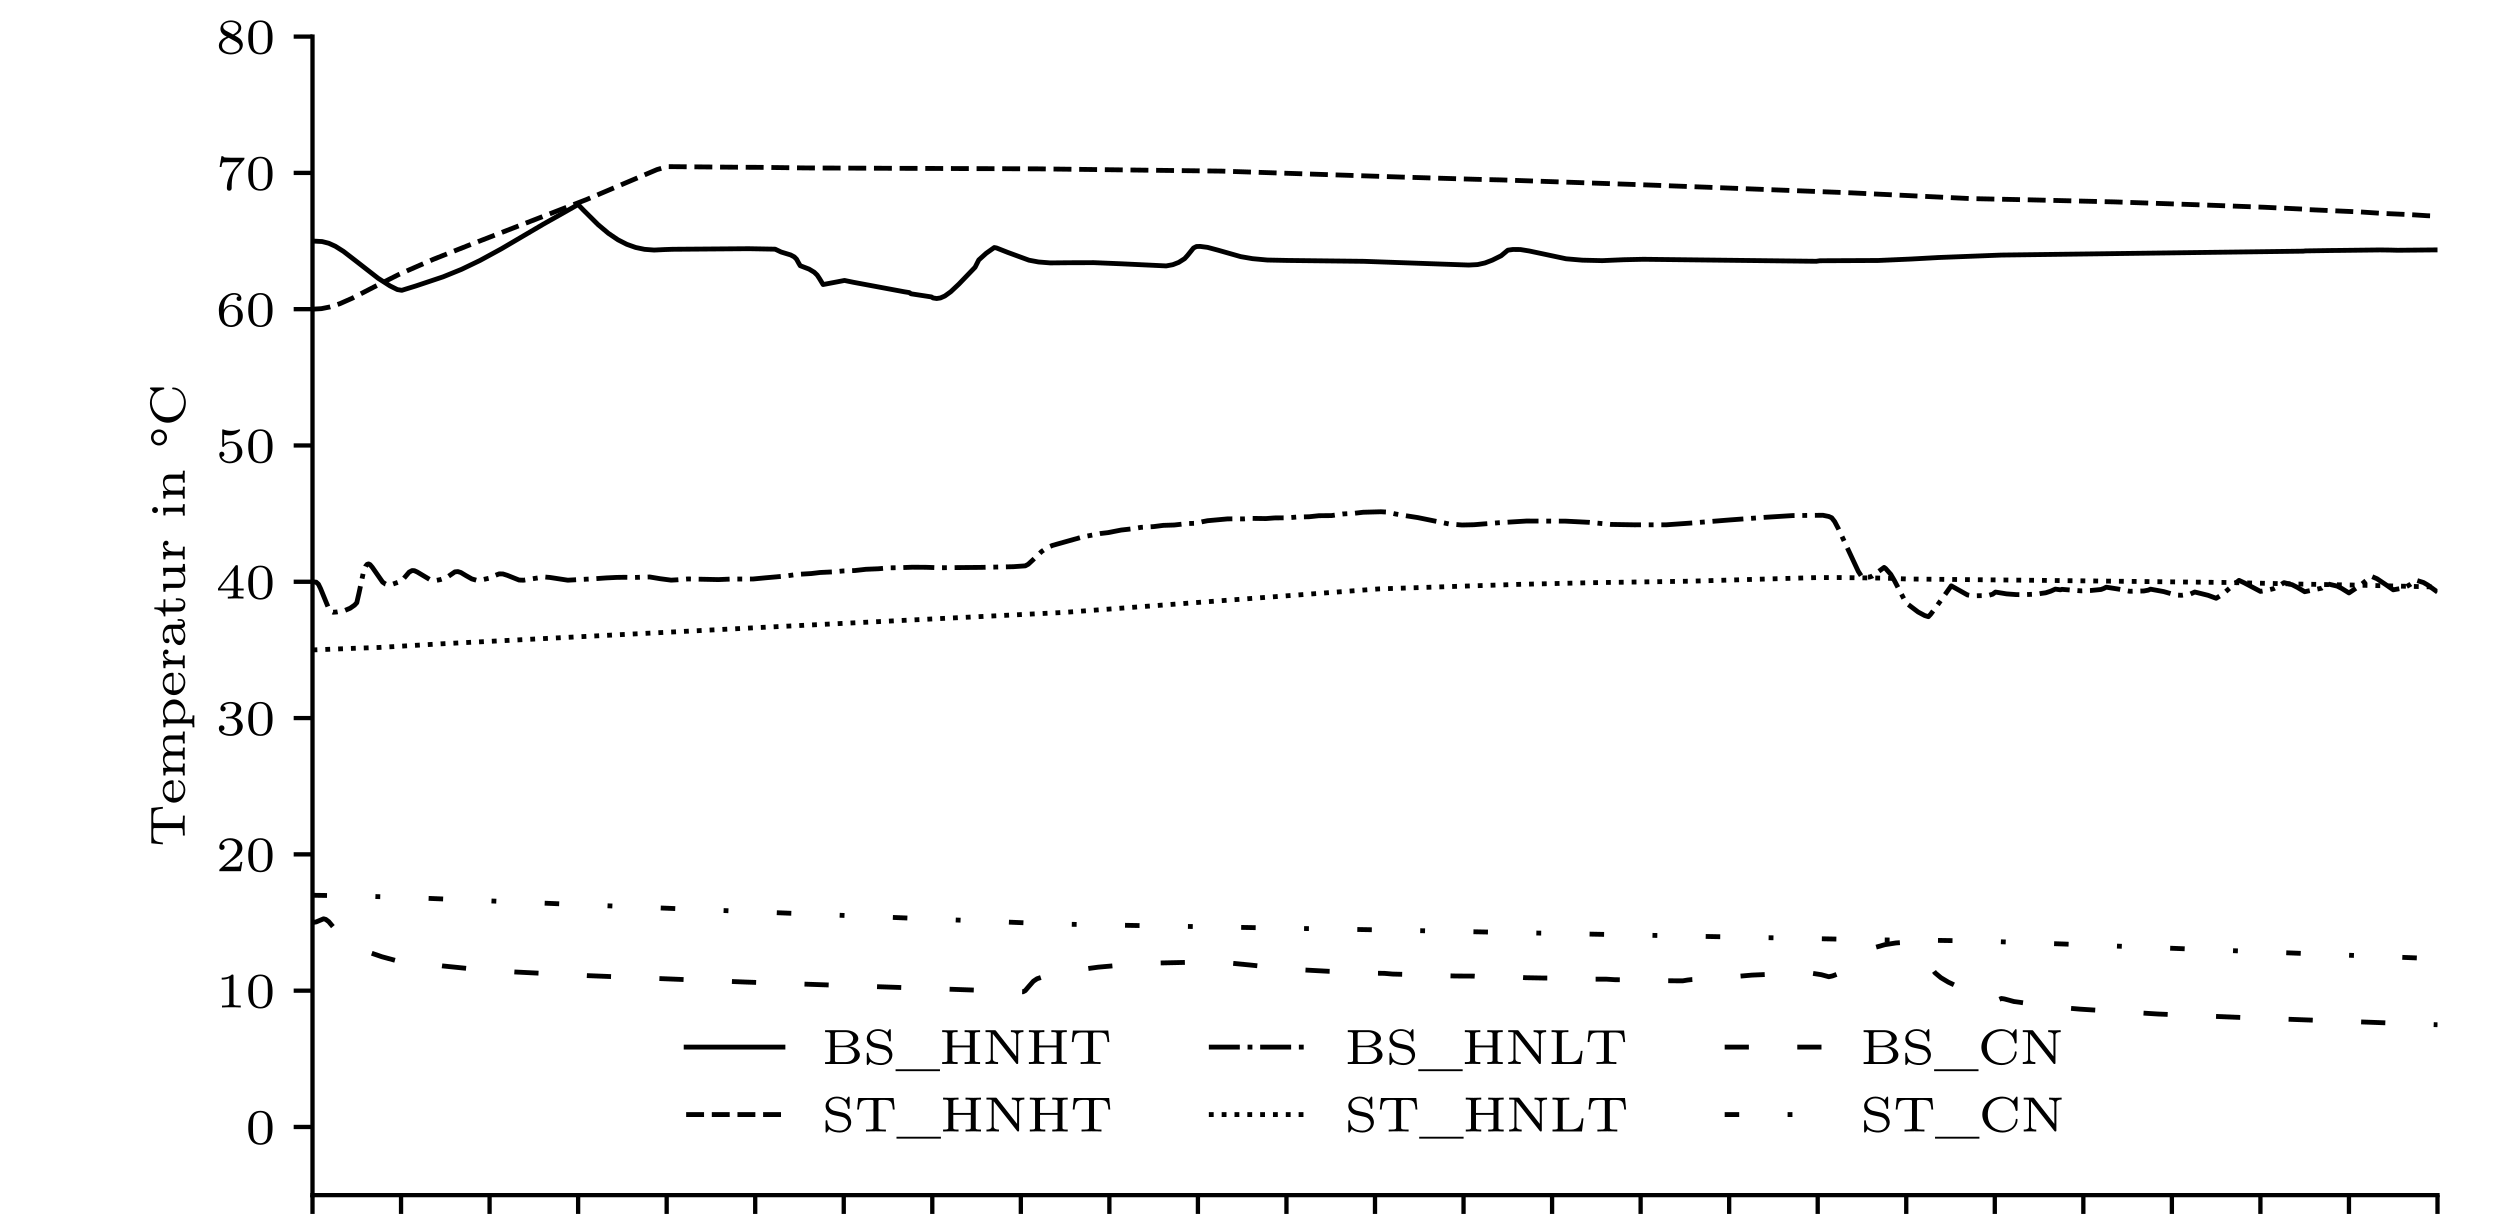 <?xml version="1.0" encoding="utf-8" standalone="no"?>
<!DOCTYPE svg PUBLIC "-//W3C//DTD SVG 1.1//EN"
  "http://www.w3.org/Graphics/SVG/1.1/DTD/svg11.dtd">
<svg xmlns:xlink="http://www.w3.org/1999/xlink" width="464.882pt" height="226.772pt" viewBox="0 0 464.882 226.772" xmlns="http://www.w3.org/2000/svg" version="1.1">
 <defs>
  <style type="text/css">*{stroke-linejoin: round; stroke-linecap: butt}</style>
 </defs>
 <g id="figure_1">
  <g id="patch_1">
   <path d="M 0 226.772 
L 464.882 226.772 
L 464.882 0 
L 0 0 
z
" style="fill: #ffffff"/>
  </g>
  <g id="axes_1">
   <g id="patch_2">
    <path d="M 58.11 222.236 
L 453.26 222.236 
L 453.26 6.803 
L 58.11 6.803 
z
" style="fill: #ffffff"/>
   </g>
   <g id="matplotlib.axis_1">
    <g id="xtick_1">
     <g id="line2d_1">
      <defs>
       <path id="m186b4a03d1" d="M 0 0 
L 0 3.5 
" style="stroke: #000000; stroke-width: 0.8"/>
      </defs>
      <g>
       <use xlink:href="#m186b4a03d1" x="58.11" y="222.236" style="stroke: #000000; stroke-width: 0.8"/>
      </g>
     </g>
    </g>
    <g id="xtick_2">
     <g id="line2d_2">
      <g>
       <use xlink:href="#m186b4a03d1" x="74.575" y="222.236" style="stroke: #000000; stroke-width: 0.8"/>
      </g>
     </g>
    </g>
    <g id="xtick_3">
     <g id="line2d_3">
      <g>
       <use xlink:href="#m186b4a03d1" x="91.039" y="222.236" style="stroke: #000000; stroke-width: 0.8"/>
      </g>
     </g>
    </g>
    <g id="xtick_4">
     <g id="line2d_4">
      <g>
       <use xlink:href="#m186b4a03d1" x="107.504" y="222.236" style="stroke: #000000; stroke-width: 0.8"/>
      </g>
     </g>
    </g>
    <g id="xtick_5">
     <g id="line2d_5">
      <g>
       <use xlink:href="#m186b4a03d1" x="123.969" y="222.236" style="stroke: #000000; stroke-width: 0.8"/>
      </g>
     </g>
    </g>
    <g id="xtick_6">
     <g id="line2d_6">
      <g>
       <use xlink:href="#m186b4a03d1" x="140.433" y="222.236" style="stroke: #000000; stroke-width: 0.8"/>
      </g>
     </g>
    </g>
    <g id="xtick_7">
     <g id="line2d_7">
      <g>
       <use xlink:href="#m186b4a03d1" x="156.898" y="222.236" style="stroke: #000000; stroke-width: 0.8"/>
      </g>
     </g>
    </g>
    <g id="xtick_8">
     <g id="line2d_8">
      <g>
       <use xlink:href="#m186b4a03d1" x="173.362" y="222.236" style="stroke: #000000; stroke-width: 0.8"/>
      </g>
     </g>
    </g>
    <g id="xtick_9">
     <g id="line2d_9">
      <g>
       <use xlink:href="#m186b4a03d1" x="189.827" y="222.236" style="stroke: #000000; stroke-width: 0.8"/>
      </g>
     </g>
    </g>
    <g id="xtick_10">
     <g id="line2d_10">
      <g>
       <use xlink:href="#m186b4a03d1" x="206.291" y="222.236" style="stroke: #000000; stroke-width: 0.8"/>
      </g>
     </g>
    </g>
    <g id="xtick_11">
     <g id="line2d_11">
      <g>
       <use xlink:href="#m186b4a03d1" x="222.756" y="222.236" style="stroke: #000000; stroke-width: 0.8"/>
      </g>
     </g>
    </g>
    <g id="xtick_12">
     <g id="line2d_12">
      <g>
       <use xlink:href="#m186b4a03d1" x="239.22" y="222.236" style="stroke: #000000; stroke-width: 0.8"/>
      </g>
     </g>
    </g>
    <g id="xtick_13">
     <g id="line2d_13">
      <g>
       <use xlink:href="#m186b4a03d1" x="255.685" y="222.236" style="stroke: #000000; stroke-width: 0.8"/>
      </g>
     </g>
    </g>
    <g id="xtick_14">
     <g id="line2d_14">
      <g>
       <use xlink:href="#m186b4a03d1" x="272.15" y="222.236" style="stroke: #000000; stroke-width: 0.8"/>
      </g>
     </g>
    </g>
    <g id="xtick_15">
     <g id="line2d_15">
      <g>
       <use xlink:href="#m186b4a03d1" x="288.614" y="222.236" style="stroke: #000000; stroke-width: 0.8"/>
      </g>
     </g>
    </g>
    <g id="xtick_16">
     <g id="line2d_16">
      <g>
       <use xlink:href="#m186b4a03d1" x="305.079" y="222.236" style="stroke: #000000; stroke-width: 0.8"/>
      </g>
     </g>
    </g>
    <g id="xtick_17">
     <g id="line2d_17">
      <g>
       <use xlink:href="#m186b4a03d1" x="321.543" y="222.236" style="stroke: #000000; stroke-width: 0.8"/>
      </g>
     </g>
    </g>
    <g id="xtick_18">
     <g id="line2d_18">
      <g>
       <use xlink:href="#m186b4a03d1" x="338.008" y="222.236" style="stroke: #000000; stroke-width: 0.8"/>
      </g>
     </g>
    </g>
    <g id="xtick_19">
     <g id="line2d_19">
      <g>
       <use xlink:href="#m186b4a03d1" x="354.472" y="222.236" style="stroke: #000000; stroke-width: 0.8"/>
      </g>
     </g>
    </g>
    <g id="xtick_20">
     <g id="line2d_20">
      <g>
       <use xlink:href="#m186b4a03d1" x="370.937" y="222.236" style="stroke: #000000; stroke-width: 0.8"/>
      </g>
     </g>
    </g>
    <g id="xtick_21">
     <g id="line2d_21">
      <g>
       <use xlink:href="#m186b4a03d1" x="387.402" y="222.236" style="stroke: #000000; stroke-width: 0.8"/>
      </g>
     </g>
    </g>
    <g id="xtick_22">
     <g id="line2d_22">
      <g>
       <use xlink:href="#m186b4a03d1" x="403.866" y="222.236" style="stroke: #000000; stroke-width: 0.8"/>
      </g>
     </g>
    </g>
    <g id="xtick_23">
     <g id="line2d_23">
      <g>
       <use xlink:href="#m186b4a03d1" x="420.331" y="222.236" style="stroke: #000000; stroke-width: 0.8"/>
      </g>
     </g>
    </g>
    <g id="xtick_24">
     <g id="line2d_24">
      <g>
       <use xlink:href="#m186b4a03d1" x="436.795" y="222.236" style="stroke: #000000; stroke-width: 0.8"/>
      </g>
     </g>
    </g>
    <g id="xtick_25">
     <g id="line2d_25">
      <g>
       <use xlink:href="#m186b4a03d1" x="453.26" y="222.236" style="stroke: #000000; stroke-width: 0.8"/>
      </g>
     </g>
    </g>
   </g>
   <g id="matplotlib.axis_2">
    <g id="ytick_1">
     <g id="line2d_26">
      <defs>
       <path id="md2f384dfdc" d="M 0 0 
L -3.5 0 
" style="stroke: #000000; stroke-width: 0.8"/>
      </defs>
      <g>
       <use xlink:href="#md2f384dfdc" x="58.11" y="209.564" style="stroke: #000000; stroke-width: 0.8"/>
      </g>
     </g>
     <g id="text_1">
      <!-- 0 -->
      <g transform="translate(45.612 212.687) scale(0.09 -0.09)">
       <defs>
        <path id="LMRoman6-Regular-30" d="M 3520 2042 
C 3520 2509 3520 4256 1952 4256 
C 384 4256 384 2509 384 2042 
C 384 1581 384 -134 1952 -134 
C 3520 -134 3520 1581 3520 2042 
z
M 2912 2125 
C 2912 1715 2912 1069 2803 710 
C 2624 154 2163 70 1952 70 
C 1683 70 1248 198 1094 730 
C 992 1101 992 1728 992 2125 
C 992 2554 992 3046 1082 3392 
C 1242 3968 1728 4051 1952 4051 
C 2246 4051 2669 3910 2810 3424 
C 2906 3085 2912 2618 2912 2125 
z
" transform="scale(0.016)"/>
       </defs>
       <use xlink:href="#LMRoman6-Regular-30"/>
      </g>
     </g>
    </g>
    <g id="ytick_2">
     <g id="line2d_27">
      <g>
       <use xlink:href="#md2f384dfdc" x="58.11" y="184.219" style="stroke: #000000; stroke-width: 0.8"/>
      </g>
     </g>
     <g id="text_2">
      <!-- 10 -->
      <g transform="translate(40.113 187.342) scale(0.09 -0.09)">
       <defs>
        <path id="LMRoman6-Regular-31" d="M 3232 0 
L 3232 250 
L 2957 250 
C 2298 250 2298 333 2298 544 
L 2298 4064 
C 2298 4256 2272 4256 2080 4256 
C 1658 3846 1005 3846 774 3846 
L 774 3597 
C 941 3597 1363 3597 1747 3776 
L 1747 544 
C 1747 333 1747 250 1088 250 
L 813 250 
L 813 0 
C 1165 26 1664 26 2022 26 
C 2381 26 2880 26 3232 0 
z
" transform="scale(0.016)"/>
       </defs>
       <use xlink:href="#LMRoman6-Regular-31"/>
       <use xlink:href="#LMRoman6-Regular-30" x="61.1"/>
      </g>
     </g>
    </g>
    <g id="ytick_3">
     <g id="line2d_28">
      <g>
       <use xlink:href="#md2f384dfdc" x="58.11" y="158.874" style="stroke: #000000; stroke-width: 0.8"/>
      </g>
     </g>
     <g id="text_3">
      <!-- 20 -->
      <g transform="translate(40.113 161.997) scale(0.09 -0.09)">
       <defs>
        <path id="LMRoman6-Regular-32" d="M 3443 1197 
L 3206 1197 
C 3194 1107 3130 685 3034 614 
C 2989 576 2470 576 2381 576 
L 1184 576 
L 2003 1242 
C 2221 1414 2790 1824 2989 2016 
C 3181 2208 3443 2534 3443 2989 
C 3443 3789 2720 4256 1862 4256 
C 1037 4256 461 3712 461 3110 
C 461 2784 736 2746 806 2746 
C 966 2746 1152 2861 1152 3091 
C 1152 3232 1069 3437 787 3437 
C 934 3763 1325 4006 1766 4006 
C 2438 4006 2797 3507 2797 2989 
C 2797 2534 2496 2067 2048 1658 
L 531 269 
C 467 205 461 198 461 0 
L 3245 0 
L 3443 1197 
z
" transform="scale(0.016)"/>
       </defs>
       <use xlink:href="#LMRoman6-Regular-32"/>
       <use xlink:href="#LMRoman6-Regular-30" x="61.1"/>
      </g>
     </g>
    </g>
    <g id="ytick_4">
     <g id="line2d_29">
      <g>
       <use xlink:href="#md2f384dfdc" x="58.11" y="133.528" style="stroke: #000000; stroke-width: 0.8"/>
      </g>
     </g>
     <g id="text_4">
      <!-- 30 -->
      <g transform="translate(40.113 136.652) scale(0.09 -0.09)">
       <defs>
        <path id="LMRoman6-Regular-33" d="M 3501 1107 
C 3501 1574 3142 2067 2381 2259 
C 2886 2426 3296 2835 3296 3360 
C 3296 3872 2694 4256 1926 4256 
C 1178 4256 608 3910 608 3386 
C 608 3110 819 3034 947 3034 
C 1114 3034 1286 3149 1286 3373 
C 1286 3571 1146 3686 973 3712 
C 1274 4045 1856 4045 1914 4045 
C 2240 4045 2650 3891 2650 3360 
C 2650 3008 2451 2394 1811 2355 
C 1696 2349 1523 2336 1466 2336 
C 1402 2330 1331 2323 1331 2227 
C 1331 2125 1402 2125 1510 2125 
L 1882 2125 
C 2426 2125 2790 1760 2790 1107 
C 2790 403 2368 96 1901 96 
C 1728 96 1069 134 781 506 
C 1030 531 1133 698 1133 870 
C 1133 1088 979 1235 768 1235 
C 595 1235 403 1126 403 858 
C 403 224 1107 -134 1920 -134 
C 2867 -134 3501 474 3501 1107 
z
" transform="scale(0.016)"/>
       </defs>
       <use xlink:href="#LMRoman6-Regular-33"/>
       <use xlink:href="#LMRoman6-Regular-30" x="61.1"/>
      </g>
     </g>
    </g>
    <g id="ytick_5">
     <g id="line2d_30">
      <g>
       <use xlink:href="#md2f384dfdc" x="58.11" y="108.183" style="stroke: #000000; stroke-width: 0.8"/>
      </g>
     </g>
     <g id="text_5">
      <!-- 40 -->
      <g transform="translate(40.113 111.307) scale(0.09 -0.09)">
       <defs>
        <path id="LMRoman6-Regular-34" d="M 3610 1050 
L 3610 1299 
L 2861 1299 
L 2861 4128 
C 2861 4275 2861 4320 2701 4320 
C 2586 4320 2573 4301 2515 4224 
L 294 1299 
L 294 1050 
L 2285 1050 
L 2285 538 
C 2285 326 2285 250 1747 250 
L 1562 250 
L 1562 0 
L 2573 26 
L 3584 0 
L 3584 250 
L 3398 250 
C 2861 250 2861 326 2861 538 
L 2861 1050 
L 3610 1050 
z
M 2330 1299 
L 570 1299 
L 2330 3622 
L 2330 1299 
z
" transform="scale(0.016)"/>
       </defs>
       <use xlink:href="#LMRoman6-Regular-34"/>
       <use xlink:href="#LMRoman6-Regular-30" x="61.1"/>
      </g>
     </g>
    </g>
    <g id="ytick_6">
     <g id="line2d_31">
      <g>
       <use xlink:href="#md2f384dfdc" x="58.11" y="82.838" style="stroke: #000000; stroke-width: 0.8"/>
      </g>
     </g>
     <g id="text_6">
      <!-- 50 -->
      <g transform="translate(40.113 85.962) scale(0.09 -0.09)">
       <defs>
        <path id="LMRoman6-Regular-35" d="M 3443 1286 
C 3443 2016 2854 2682 2029 2682 
C 1613 2682 1293 2547 1088 2374 
L 1088 3552 
C 1299 3494 1523 3469 1741 3469 
C 1882 3469 2240 3469 2643 3693 
C 2752 3757 3149 4019 3149 4154 
C 3149 4237 3085 4256 3059 4256 
C 3040 4256 3034 4256 2963 4230 
C 2733 4141 2406 4051 1990 4051 
C 1677 4051 1331 4109 1043 4218 
C 979 4243 954 4256 928 4256 
C 838 4256 838 4186 838 4083 
L 838 2163 
C 838 2054 838 1978 954 1978 
C 1011 1978 1030 2003 1075 2054 
C 1235 2259 1517 2477 2016 2477 
C 2803 2477 2803 1517 2803 1312 
C 2803 1062 2784 704 2573 442 
C 2374 198 2080 96 1805 96 
C 1363 96 922 339 768 710 
C 1082 717 1120 966 1120 1043 
C 1120 1216 986 1370 787 1370 
C 730 1370 461 1338 461 1018 
C 461 429 1018 -134 1824 -134 
C 2701 -134 3443 486 3443 1286 
z
" transform="scale(0.016)"/>
       </defs>
       <use xlink:href="#LMRoman6-Regular-35"/>
       <use xlink:href="#LMRoman6-Regular-30" x="61.1"/>
      </g>
     </g>
    </g>
    <g id="ytick_7">
     <g id="line2d_32">
      <g>
       <use xlink:href="#md2f384dfdc" x="58.11" y="57.493" style="stroke: #000000; stroke-width: 0.8"/>
      </g>
     </g>
     <g id="text_7">
      <!-- 60 -->
      <g transform="translate(40.113 60.617) scale(0.09 -0.09)">
       <defs>
        <path id="LMRoman6-Regular-36" d="M 3501 1306 
C 3501 1523 3475 1933 3085 2298 
C 2861 2502 2579 2726 2035 2726 
C 1587 2726 1261 2496 1043 2118 
C 1050 2438 1062 2970 1286 3366 
C 1568 3853 1990 4045 2374 4045 
C 2522 4045 2816 4019 2970 3840 
C 2733 3802 2694 3635 2694 3533 
C 2694 3366 2810 3226 3002 3226 
C 3194 3226 3315 3347 3315 3546 
C 3315 3936 3021 4256 2368 4256 
C 1376 4256 403 3392 403 2029 
C 403 474 1126 -134 1971 -134 
C 2221 -134 2656 -96 3046 282 
C 3251 486 3501 742 3501 1306 
z
M 2861 1306 
C 2861 864 2848 646 2630 390 
C 2477 198 2272 96 1965 96 
C 1062 96 1062 1197 1062 1446 
C 1062 1997 1427 2522 2003 2522 
C 2336 2522 2528 2387 2682 2182 
C 2861 1933 2861 1645 2861 1306 
z
" transform="scale(0.016)"/>
       </defs>
       <use xlink:href="#LMRoman6-Regular-36"/>
       <use xlink:href="#LMRoman6-Regular-30" x="61.1"/>
      </g>
     </g>
    </g>
    <g id="ytick_8">
     <g id="line2d_33">
      <g>
       <use xlink:href="#md2f384dfdc" x="58.11" y="32.148" style="stroke: #000000; stroke-width: 0.8"/>
      </g>
     </g>
     <g id="text_8">
      <!-- 70 -->
      <g transform="translate(40.113 35.271) scale(0.09 -0.09)">
       <defs>
        <path id="LMRoman6-Regular-37" d="M 3712 4122 
L 2061 4122 
C 1798 4122 1645 4128 1395 4147 
C 1082 4166 1005 4173 973 4326 
L 736 4326 
L 506 2925 
L 742 2925 
C 762 3059 826 3437 922 3507 
C 973 3546 1523 3546 1619 3546 
L 3066 3546 
L 2496 2861 
C 1875 2112 1440 1203 1440 230 
C 1440 173 1440 -134 1747 -134 
C 2061 -134 2061 160 2061 243 
L 2061 422 
C 2061 1651 2323 2278 2643 2662 
L 3654 3866 
C 3712 3930 3712 3942 3712 4122 
z
" transform="scale(0.016)"/>
       </defs>
       <use xlink:href="#LMRoman6-Regular-37"/>
       <use xlink:href="#LMRoman6-Regular-30" x="61.1"/>
      </g>
     </g>
    </g>
    <g id="ytick_9">
     <g id="line2d_34">
      <g>
       <use xlink:href="#md2f384dfdc" x="58.11" y="6.803" style="stroke: #000000; stroke-width: 0.8"/>
      </g>
     </g>
     <g id="text_9">
      <!-- 80 -->
      <g transform="translate(40.113 9.926) scale(0.09 -0.09)">
       <defs>
        <path id="LMRoman6-Regular-38" d="M 3501 1088 
C 3501 1530 3232 1792 3136 1888 
C 3014 2003 2694 2182 2464 2310 
C 2938 2522 3296 2835 3296 3296 
C 3296 3923 2624 4256 1958 4256 
C 1235 4256 608 3821 608 3174 
C 608 2778 870 2470 1139 2310 
L 1421 2150 
C 998 1990 403 1632 403 986 
C 403 237 1203 -134 1946 -134 
C 2797 -134 3501 378 3501 1088 
z
M 2938 3290 
C 2938 2797 2406 2534 2227 2445 
L 1306 2944 
C 1293 2950 966 3130 966 3424 
C 966 3840 1472 4045 1946 4045 
C 2445 4045 2938 3770 2938 3290 
z
M 3091 864 
C 3091 358 2502 96 1958 96 
C 1363 96 813 442 813 986 
C 813 1530 1325 1888 1677 2016 
L 2605 1504 
C 2739 1421 3091 1229 3091 864 
z
" transform="scale(0.016)"/>
       </defs>
       <use xlink:href="#LMRoman6-Regular-38"/>
       <use xlink:href="#LMRoman6-Regular-30" x="61.1"/>
      </g>
     </g>
    </g>
    <g id="text_10">
     <!-- Temperatur in °C -->
     <g transform="translate(34.367 157.528) rotate(-90) scale(0.09 -0.09)">
      <defs>
       <path id="LMRoman6-Regular-54" d="M 5203 2835 
L 5062 4326 
L 499 4326 
L 358 2835 
L 595 2835 
C 691 3994 941 4077 1907 4077 
C 2042 4077 2253 4077 2317 4070 
C 2464 4045 2464 3981 2464 3827 
L 2464 544 
C 2464 333 2464 250 1786 250 
L 1498 250 
L 1498 0 
C 1811 26 2445 26 2784 26 
C 3123 26 3757 26 4070 0 
L 4070 250 
L 3782 250 
C 3104 250 3104 333 3104 544 
L 3104 3827 
C 3104 3981 3104 4045 3245 4070 
C 3309 4077 3520 4077 3654 4077 
C 4627 4077 4870 3987 4966 2835 
L 5203 2835 
z
" transform="scale(0.016)"/>
       <path id="LMRoman6-Regular-65" d="M 3194 768 
C 3194 800 3181 870 3072 870 
C 2989 870 2976 832 2950 755 
C 2758 282 2278 160 1984 160 
C 1632 160 1331 320 1152 550 
C 915 851 915 1274 915 1446 
L 3002 1446 
C 3142 1446 3194 1446 3194 1600 
C 3194 2093 2918 2854 1856 2854 
C 960 2854 307 2170 307 1402 
C 307 595 1043 -64 1946 -64 
C 2867 -64 3194 627 3194 768 
z
M 2726 1638 
L 928 1638 
C 998 2496 1587 2650 1850 2650 
C 2675 2650 2720 1824 2726 1638 
z
" transform="scale(0.016)"/>
       <path id="LMRoman6-Regular-6d" d="M 6080 0 
L 6080 250 
C 5638 250 5574 250 5574 525 
L 5574 1933 
C 5574 2586 5190 2822 4563 2822 
C 3968 2822 3616 2483 3475 2240 
C 3328 2822 2675 2822 2496 2822 
C 1914 2822 1555 2502 1402 2234 
L 1395 2234 
L 1395 2822 
L 403 2752 
L 403 2502 
C 851 2502 909 2458 909 2144 
L 909 525 
C 909 250 845 250 403 250 
L 403 0 
C 448 6 883 26 1171 26 
C 1459 26 1882 6 1946 0 
L 1946 250 
C 1504 250 1440 250 1440 525 
L 1440 1651 
C 1440 2355 2048 2618 2438 2618 
C 2880 2618 2976 2342 2976 1946 
L 2976 525 
C 2976 250 2912 250 2470 250 
L 2470 0 
C 2515 6 2950 26 3238 26 
C 3526 26 3949 6 4013 0 
L 4013 250 
C 3571 250 3507 250 3507 525 
L 3507 1651 
C 3507 2355 4115 2618 4506 2618 
C 4947 2618 5043 2342 5043 1946 
L 5043 525 
C 5043 250 4979 250 4538 250 
L 4538 0 
C 4582 6 5018 26 5306 26 
C 5594 26 6016 6 6080 0 
z
" transform="scale(0.016)"/>
       <path id="LMRoman6-Regular-70" d="M 3974 1382 
C 3974 2157 3302 2822 2419 2822 
C 1837 2822 1478 2534 1382 2445 
L 1382 2822 
L 371 2752 
L 371 2502 
C 806 2502 877 2502 877 2208 
L 877 -717 
C 877 -992 813 -992 371 -992 
L 371 -1242 
C 416 -1235 851 -1216 1139 -1216 
C 1427 -1216 1850 -1235 1914 -1242 
L 1914 -992 
C 1472 -992 1408 -992 1408 -717 
L 1408 307 
C 1670 58 1971 -64 2323 -64 
C 3213 -64 3974 570 3974 1382 
z
M 3366 1382 
C 3366 666 2854 141 2285 141 
C 1792 141 1504 493 1408 678 
L 1408 2118 
C 1626 2419 1978 2598 2355 2598 
C 2938 2598 3366 2035 3366 1382 
z
" transform="scale(0.016)"/>
       <path id="LMRoman6-Regular-72" d="M 2778 2400 
C 2778 2656 2534 2822 2253 2822 
C 1869 2822 1542 2592 1344 2163 
L 1338 2163 
L 1338 2822 
L 371 2752 
L 371 2502 
C 819 2502 877 2458 877 2144 
L 877 525 
C 877 250 813 250 371 250 
L 371 0 
C 531 13 1005 26 1146 26 
C 1478 26 1920 6 2010 0 
L 2010 250 
L 1869 250 
C 1389 250 1382 314 1382 531 
L 1382 1434 
C 1382 2029 1690 2605 2259 2618 
C 2202 2560 2176 2483 2176 2400 
C 2176 2227 2304 2099 2477 2099 
C 2650 2099 2778 2227 2778 2400 
z
" transform="scale(0.016)"/>
       <path id="LMRoman6-Regular-61" d="M 3712 576 
L 3712 928 
L 3475 928 
L 3475 589 
C 3475 525 3475 237 3226 237 
C 2976 237 2976 525 2976 589 
L 2976 1907 
C 2976 2502 2368 2854 1651 2854 
C 1344 2854 589 2822 589 2285 
C 589 2112 704 1971 902 1971 
C 1088 1971 1210 2112 1210 2278 
C 1210 2394 1158 2502 1043 2554 
C 1254 2650 1574 2650 1638 2650 
C 2093 2650 2445 2381 2445 1894 
L 2445 1728 
C 2150 1715 1638 1702 1171 1536 
C 749 1389 346 1101 346 672 
C 346 102 1024 -64 1523 -64 
C 2061 -64 2381 205 2522 448 
C 2566 115 2778 -32 3002 -32 
C 3027 -32 3712 -32 3712 576 
z
M 2445 909 
C 2445 243 1786 141 1581 141 
C 1235 141 909 352 909 672 
C 909 1030 1254 1498 2445 1536 
L 2445 909 
z
" transform="scale(0.016)"/>
       <path id="LMRoman6-Regular-74" d="M 2566 806 
L 2566 1158 
L 2330 1158 
L 2330 819 
C 2330 365 2093 160 1856 160 
C 1395 160 1395 678 1395 800 
L 1395 2509 
L 2445 2509 
L 2445 2758 
L 1395 2758 
L 1395 3936 
L 1158 3936 
C 1152 3366 877 2739 230 2714 
L 230 2509 
L 864 2509 
L 864 800 
C 864 128 1370 -64 1805 -64 
C 2246 -64 2566 288 2566 806 
z
" transform="scale(0.016)"/>
       <path id="LMRoman6-Regular-75" d="M 4006 0 
L 4006 250 
C 3558 250 3501 294 3501 608 
L 3501 2822 
L 2464 2752 
L 2464 2502 
C 2912 2502 2970 2458 2970 2144 
L 2970 1075 
C 2970 493 2566 141 2074 141 
C 1466 141 1440 410 1440 723 
L 1440 2822 
L 403 2752 
L 403 2502 
C 909 2502 909 2445 909 2067 
L 909 1069 
C 909 634 909 352 1197 141 
C 1440 -38 1760 -64 2029 -64 
C 2432 -64 2771 96 2995 461 
L 2995 -64 
L 4006 0 
z
" transform="scale(0.016)"/>
       <path id="LMRoman6-Regular-20" transform="scale(0.016)"/>
       <path id="LMRoman6-Regular-69" d="M 1875 0 
L 1875 250 
C 1478 250 1421 250 1421 518 
L 1421 2822 
L 435 2752 
L 435 2502 
C 858 2502 915 2458 915 2144 
L 915 525 
C 915 250 851 250 410 250 
L 410 0 
L 1158 26 
C 1222 26 1709 13 1875 0 
z
M 1510 3846 
C 1510 4051 1344 4230 1126 4230 
C 890 4230 736 4032 736 3846 
C 736 3642 902 3462 1120 3462 
C 1357 3462 1510 3661 1510 3846 
z
" transform="scale(0.016)"/>
       <path id="LMRoman6-Regular-6e" d="M 4006 0 
L 4006 250 
C 3565 250 3501 250 3501 525 
L 3501 1933 
C 3501 2560 3142 2822 2496 2822 
C 1933 2822 1581 2528 1395 2221 
L 1395 2822 
L 403 2752 
L 403 2502 
C 851 2502 909 2458 909 2144 
L 909 525 
C 909 250 845 250 403 250 
L 403 0 
C 448 6 883 26 1171 26 
C 1459 26 1882 6 1946 0 
L 1946 250 
C 1504 250 1440 250 1440 525 
L 1440 1651 
C 1440 2355 2042 2618 2438 2618 
C 2867 2618 2970 2349 2970 1952 
L 2970 525 
C 2970 250 2906 250 2464 250 
L 2464 0 
C 2509 6 2944 26 3232 26 
C 3520 26 3942 6 4006 0 
z
" transform="scale(0.016)"/>
       <path id="LMRoman6-Regular-b0" d="M 2502 3334 
C 2502 3910 2042 4371 1466 4371 
C 896 4371 429 3910 429 3334 
C 429 2765 896 2298 1466 2298 
C 2042 2298 2502 2765 2502 3334 
z
M 2170 3334 
C 2170 2950 1856 2630 1466 2630 
C 1075 2630 762 2950 762 3334 
C 762 3725 1075 4038 1466 4038 
C 1856 4038 2170 3725 2170 3334 
z
" transform="scale(0.016)"/>
       <path id="LMRoman6-Regular-43" d="M 5056 1498 
C 5056 1568 5050 1632 4934 1632 
C 4832 1632 4826 1581 4819 1523 
C 4768 544 3878 115 3174 115 
C 2406 115 1216 570 1216 2189 
C 1216 3776 2374 4256 3168 4256 
C 3891 4256 4640 3763 4800 2784 
C 4813 2701 4819 2656 4928 2656 
C 5056 2656 5056 2707 5056 2835 
L 5056 4326 
C 5056 4435 5056 4506 4954 4506 
C 4896 4506 4883 4480 4838 4422 
L 4486 3936 
C 4115 4307 3610 4506 3085 4506 
C 1664 4506 506 3456 506 2189 
C 506 902 1664 -134 3091 -134 
C 4262 -134 5056 685 5056 1498 
z
" transform="scale(0.016)"/>
      </defs>
      <use xlink:href="#LMRoman6-Regular-54"/>
      <use xlink:href="#LMRoman6-Regular-65" x="87"/>
      <use xlink:href="#LMRoman6-Regular-6d" x="141.6"/>
      <use xlink:href="#LMRoman6-Regular-70" x="241.6"/>
      <use xlink:href="#LMRoman6-Regular-65" x="309.2"/>
      <use xlink:href="#LMRoman6-Regular-72" x="363.8"/>
      <use xlink:href="#LMRoman6-Regular-61" x="411.9"/>
      <use xlink:href="#LMRoman6-Regular-74" x="473"/>
      <use xlink:href="#LMRoman6-Regular-75" x="521.1"/>
      <use xlink:href="#LMRoman6-Regular-72" x="588.7"/>
      <use xlink:href="#LMRoman6-Regular-20" x="636.8"/>
      <use xlink:href="#LMRoman6-Regular-69" x="678.5"/>
      <use xlink:href="#LMRoman6-Regular-6e" x="713.7"/>
      <use xlink:href="#LMRoman6-Regular-20" x="781.3"/>
      <use xlink:href="#LMRoman6-Regular-b0" x="823"/>
      <use xlink:href="#LMRoman6-Regular-43" x="868.8"/>
     </g>
    </g>
   </g>
   <g id="line2d_35">
    <path d="M 58.11 44.821 
L 59.894 44.916 
L 61.129 45.232 
L 62.364 45.794 
L 63.873 46.748 
L 66.068 48.441 
L 70.321 51.749 
L 72.517 53.161 
L 73.889 53.845 
L 74.712 53.985 
L 77.319 53.177 
L 82.395 51.478 
L 85.826 50.084 
L 89.256 48.435 
L 93.235 46.266 
L 101.055 41.672 
L 107.23 38.188 
L 107.504 38.04 
L 108.464 39.04 
L 111.208 41.769 
L 113.129 43.385 
L 114.913 44.592 
L 116.559 45.432 
L 118.206 46.019 
L 119.852 46.364 
L 121.636 46.499 
L 123.557 46.407 
L 125.066 46.356 
L 139.198 46.245 
L 144.138 46.335 
L 145.235 46.858 
L 147.019 47.405 
L 147.705 47.774 
L 148.117 48.192 
L 148.528 48.948 
L 148.803 49.408 
L 150.449 50.042 
L 151.409 50.623 
L 151.958 51.153 
L 152.37 51.778 
L 153.056 52.91 
L 155.388 52.467 
L 157.035 52.151 
L 158.681 52.49 
L 168.148 54.256 
L 169.109 54.411 
L 169.383 54.628 
L 173.225 55.218 
L 173.499 55.407 
L 174.185 55.509 
L 174.871 55.406 
L 175.695 55.042 
L 176.792 54.253 
L 178.302 52.832 
L 181.32 49.696 
L 182.006 48.338 
L 183.378 47.1 
L 184.887 46.03 
L 185.299 46.108 
L 187.357 46.921 
L 191.336 48.382 
L 193.12 48.717 
L 195.315 48.889 
L 198.608 48.856 
L 203.41 48.84 
L 208.487 49.051 
L 216.856 49.448 
L 218.091 49.219 
L 219.189 48.791 
L 220.286 48.094 
L 220.835 47.488 
L 221.933 46.122 
L 222.481 45.842 
L 223.168 45.82 
L 224.54 45.997 
L 226.46 46.51 
L 230.714 47.722 
L 232.909 48.099 
L 235.653 48.353 
L 239.495 48.433 
L 253.627 48.594 
L 273.11 49.288 
L 274.756 49.2 
L 276.129 48.897 
L 277.501 48.373 
L 279.147 47.557 
L 280.382 46.523 
L 281.342 46.389 
L 282.714 46.401 
L 284.361 46.669 
L 291.221 48.123 
L 294.24 48.38 
L 297.944 48.467 
L 301.923 48.296 
L 305.628 48.215 
L 337.733 48.587 
L 338.419 48.488 
L 349.259 48.438 
L 355.296 48.172 
L 360.509 47.884 
L 372.172 47.43 
L 428.289 46.704 
L 428.7 46.655 
L 433.777 46.579 
L 434.737 46.572 
L 442.558 46.476 
L 444.479 46.501 
L 445.851 46.538 
L 453.26 46.466 
L 453.26 46.466 
" clip-path="url(#p74d2576ba4)" style="fill: none; stroke: #000000; stroke-width: 0.9; stroke-linecap: square"/>
   </g>
   <g id="line2d_36">
    <path d="M 58.11 57.493 
L 59.757 57.394 
L 61.403 57.067 
L 63.187 56.477 
L 65.519 55.444 
L 69.498 53.389 
L 74.026 51.108 
L 76.084 50.186 
L 80.612 48.21 
L 86.923 45.702 
L 109.013 37.128 
L 122.185 31.529 
L 124.106 30.98 
L 136.043 31.088 
L 141.256 31.117 
L 149.763 31.227 
L 163.483 31.286 
L 192.845 31.396 
L 227.146 31.818 
L 260.624 32.929 
L 274.619 33.347 
L 279.147 33.455 
L 305.216 34.351 
L 319.485 34.893 
L 344.319 35.863 
L 366.409 36.927 
L 377.66 37.165 
L 393.164 37.543 
L 410.589 38.145 
L 421.017 38.538 
L 428.151 38.88 
L 428.975 38.967 
L 438.991 39.417 
L 442.969 39.679 
L 447.909 39.9 
L 449.006 39.961 
L 451.339 40.115 
L 453.26 40.179 
L 453.26 40.179 
" clip-path="url(#p74d2576ba4)" style="fill: none; stroke-dasharray: 3.33,1.44; stroke-dashoffset: 0; stroke: #000000; stroke-width: 0.9"/>
   </g>
   <g id="line2d_37">
    <path d="M 58.11 108.183 
L 58.796 108.258 
L 59.208 108.628 
L 59.619 109.472 
L 61.129 113.166 
L 61.54 113.655 
L 61.952 113.849 
L 62.638 113.795 
L 64.147 113.507 
L 65.108 113.102 
L 65.931 112.528 
L 66.343 112.08 
L 66.754 110.285 
L 67.577 106.407 
L 67.989 105.3 
L 68.263 104.948 
L 68.538 104.862 
L 68.812 104.997 
L 69.224 105.481 
L 71.145 108.242 
L 71.694 108.606 
L 72.242 108.742 
L 72.928 108.655 
L 74.575 108.081 
L 75.124 107.519 
L 76.084 106.39 
L 76.633 106.099 
L 77.044 106.117 
L 77.593 106.37 
L 80.2 107.93 
L 80.886 107.973 
L 81.847 107.787 
L 83.081 107.379 
L 84.591 106.338 
L 85.14 106.289 
L 85.688 106.457 
L 86.649 107.037 
L 87.746 107.656 
L 88.57 107.887 
L 89.393 107.867 
L 91.039 107.502 
L 92 107.03 
L 92.823 106.717 
L 93.509 106.725 
L 94.332 106.986 
L 96.528 107.861 
L 97.351 107.891 
L 98.723 107.667 
L 101.193 107.287 
L 102.29 107.383 
L 105.583 107.89 
L 108.327 107.735 
L 109.974 107.658 
L 112.718 107.465 
L 114.639 107.372 
L 116.148 107.347 
L 117.931 107.381 
L 120.813 107.288 
L 122.734 107.609 
L 124.792 107.88 
L 126.027 107.811 
L 127.947 107.656 
L 133.573 107.778 
L 136.043 107.675 
L 140.021 107.668 
L 142.354 107.444 
L 144.412 107.264 
L 146.333 107.084 
L 148.254 106.806 
L 150.861 106.653 
L 152.507 106.456 
L 155.114 106.332 
L 156.76 106.172 
L 158.956 106.092 
L 161.014 105.861 
L 163.346 105.764 
L 165.267 105.592 
L 167.6 105.552 
L 169.658 105.474 
L 172.127 105.49 
L 174.597 105.57 
L 182.418 105.507 
L 188.455 105.377 
L 190.65 105.222 
L 191.199 104.926 
L 192.022 104.165 
L 193.669 102.571 
L 194.766 101.814 
L 195.727 101.417 
L 201.352 99.835 
L 204.645 99.206 
L 206.017 99.046 
L 208.487 98.564 
L 210.407 98.348 
L 212.191 98.062 
L 214.524 97.923 
L 216.307 97.695 
L 218.365 97.627 
L 220.835 97.35 
L 222.344 97.313 
L 223.579 97.017 
L 224.54 96.83 
L 228.244 96.492 
L 229.342 96.478 
L 231.263 96.493 
L 232.909 96.393 
L 235.379 96.431 
L 237.025 96.309 
L 239.495 96.288 
L 241.141 96.146 
L 243.474 96.089 
L 245.257 95.896 
L 247.59 95.876 
L 249.648 95.576 
L 251.843 95.446 
L 253.49 95.254 
L 256.783 95.163 
L 257.88 95.219 
L 259.527 95.581 
L 261.036 95.84 
L 263.643 96.247 
L 269.406 97.421 
L 271.875 97.628 
L 274.07 97.574 
L 278.735 97.201 
L 283.812 96.89 
L 291.084 96.907 
L 295.474 97.13 
L 299.591 97.518 
L 303.844 97.59 
L 309.881 97.587 
L 314.683 97.247 
L 321.543 96.692 
L 328.129 96.202 
L 333.343 95.873 
L 338.968 95.816 
L 340.066 96.039 
L 340.615 96.285 
L 341.164 96.996 
L 341.85 98.31 
L 345.554 106.25 
L 346.24 107.308 
L 347.612 107.313 
L 348.161 107.125 
L 350.356 105.514 
L 350.631 105.713 
L 351.591 106.802 
L 352.277 107.975 
L 354.198 111.671 
L 354.747 112.341 
L 356.668 113.798 
L 357.903 114.464 
L 358.589 114.674 
L 359 114.241 
L 360.235 112.583 
L 362.842 108.94 
L 365.86 110.633 
L 366.821 110.8 
L 369.702 110.731 
L 370.525 110.498 
L 371.074 110.096 
L 373.132 110.434 
L 374.916 110.568 
L 376.425 110.575 
L 378.895 110.476 
L 379.581 110.348 
L 380.404 110.233 
L 381.365 109.922 
L 382.188 109.546 
L 383.148 109.68 
L 383.423 109.593 
L 386.99 109.868 
L 388.774 109.805 
L 390.694 109.614 
L 391.243 109.409 
L 391.655 109.186 
L 393.987 109.554 
L 396.045 109.95 
L 398.652 109.892 
L 399.476 109.74 
L 399.887 109.556 
L 402.357 110.011 
L 404.552 110.643 
L 405.65 110.697 
L 407.296 110.461 
L 407.845 110.217 
L 408.119 110.085 
L 410.589 110.698 
L 412.098 111.249 
L 413.333 110.485 
L 415.529 108.57 
L 416.352 107.922 
L 417.312 108.372 
L 420.331 109.971 
L 421.428 109.791 
L 422.8 109.457 
L 423.624 109.033 
L 424.721 108.343 
L 426.231 108.733 
L 427.191 109.221 
L 428.563 110.032 
L 431.719 109.374 
L 432.268 108.982 
L 432.816 108.569 
L 434.6 108.991 
L 435.423 109.407 
L 436.795 110.258 
L 438.991 108.78 
L 440.637 107.42 
L 441.049 107.204 
L 442.009 107.618 
L 443.656 108.722 
L 445.028 109.679 
L 446.262 109.456 
L 447.497 109.078 
L 448.183 108.683 
L 449.281 107.893 
L 450.653 108.321 
L 451.476 108.801 
L 453.26 110.098 
L 453.26 110.098 
" clip-path="url(#p74d2576ba4)" style="fill: none; stroke-dasharray: 5.76,1.44,0.9,1.44; stroke-dashoffset: 0; stroke: #000000; stroke-width: 0.9"/>
   </g>
   <g id="line2d_38">
    <path d="M 58.11 120.856 
L 61.266 120.736 
L 65.931 120.551 
L 70.459 120.398 
L 81.984 119.724 
L 141.394 116.68 
L 197.785 113.886 
L 211.231 112.888 
L 256.371 109.509 
L 269.406 109.081 
L 282.303 108.668 
L 295.612 108.359 
L 314.134 108.076 
L 337.871 107.401 
L 341.85 107.396 
L 350.494 107.505 
L 354.61 107.664 
L 380.541 107.932 
L 414.156 108.316 
L 428.289 108.624 
L 437.893 108.799 
L 453.26 109.155 
L 453.26 109.155 
" clip-path="url(#p74d2576ba4)" style="fill: none; stroke-dasharray: 0.9,1.485; stroke-dashoffset: 0; stroke: #000000; stroke-width: 0.9"/>
   </g>
   <g id="line2d_39">
    <path d="M 58.11 171.546 
L 58.796 171.435 
L 60.168 170.856 
L 60.58 170.97 
L 61.129 171.384 
L 61.952 172.366 
L 63.598 174.407 
L 64.559 175.254 
L 65.656 175.933 
L 67.166 176.583 
L 71.007 177.908 
L 73.889 178.691 
L 74.986 178.877 
L 75.81 178.465 
L 76.358 178.576 
L 77.731 178.998 
L 82.258 179.612 
L 87.884 180.184 
L 95.842 180.746 
L 109.288 181.422 
L 138.649 182.617 
L 190.238 184.426 
L 190.65 184.207 
L 191.336 183.4 
L 192.159 182.462 
L 192.845 182.002 
L 193.669 181.73 
L 199.843 180.438 
L 204.233 179.845 
L 209.447 179.384 
L 215.758 179.065 
L 224.265 178.878 
L 227.421 178.96 
L 232.36 179.439 
L 235.242 179.739 
L 236.476 179.789 
L 238.809 180.081 
L 241.004 180.186 
L 242.513 180.368 
L 245.669 180.54 
L 247.041 180.613 
L 249.236 180.663 
L 250.746 180.808 
L 253.901 180.915 
L 255.273 180.966 
L 257.469 181 
L 258.978 181.131 
L 262.134 181.214 
L 263.506 181.265 
L 265.838 181.297 
L 267.21 181.404 
L 270.503 181.487 
L 272.012 181.5 
L 273.933 181.506 
L 275.443 181.62 
L 278.735 181.683 
L 280.245 181.693 
L 282.166 181.693 
L 283.675 181.806 
L 286.968 181.867 
L 288.477 181.876 
L 290.398 181.874 
L 291.907 181.988 
L 295.063 182.045 
L 296.435 182.082 
L 298.767 182.083 
L 300.277 182.175 
L 303.158 182.209 
L 304.53 182.262 
L 307.137 182.279 
L 308.509 182.349 
L 311.527 182.384 
L 312.899 182.392 
L 313.86 182.232 
L 314.683 182.143 
L 317.29 182.056 
L 325.797 181.323 
L 332.657 181.02 
L 337.047 180.993 
L 338.694 181.25 
L 340.066 181.627 
L 340.752 181.479 
L 341.575 181.17 
L 342.536 180.551 
L 344.182 179.141 
L 346.103 177.578 
L 347.475 176.733 
L 348.847 176.131 
L 350.494 175.665 
L 352.552 175.343 
L 355.021 175.173 
L 355.57 175.357 
L 356.119 175.798 
L 356.805 176.656 
L 359.823 180.897 
L 360.921 181.811 
L 362.293 182.632 
L 364.9 183.863 
L 367.644 184.929 
L 370.663 185.845 
L 371.486 185.948 
L 372.172 185.672 
L 372.721 185.755 
L 374.504 186.239 
L 381.639 187.207 
L 386.853 187.659 
L 401.259 188.558 
L 417.724 189.245 
L 453.26 190.555 
L 453.26 190.555 
" clip-path="url(#p74d2576ba4)" style="fill: none; stroke-dasharray: 4.5,9; stroke-dashoffset: 0; stroke: #000000; stroke-width: 0.9"/>
   </g>
   <g id="line2d_40">
    <path d="M 58.11 166.477 
L 66.068 166.597 
L 76.77 166.934 
L 118.206 168.652 
L 196.138 171.825 
L 216.582 172.197 
L 257.057 172.923 
L 349.121 174.777 
L 359.961 174.861 
L 368.33 174.993 
L 383.971 175.551 
L 453.26 178.281 
L 453.26 178.281 
" clip-path="url(#p74d2576ba4)" style="fill: none; stroke-dasharray: 2.7,9,0.9,9; stroke-dashoffset: 0; stroke: #000000; stroke-width: 0.9"/>
   </g>
   <g id="patch_3">
    <path d="M 58.11 222.236 
L 58.11 6.803 
" style="fill: none; stroke: #000000; stroke-width: 0.8; stroke-linejoin: miter; stroke-linecap: square"/>
   </g>
   <g id="patch_4">
    <path d="M 58.11 222.236 
L 453.26 222.236 
" style="fill: none; stroke: #000000; stroke-width: 0.8; stroke-linejoin: miter; stroke-linecap: square"/>
   </g>
   <g id="legend_1">
    <g id="line2d_41">
     <path d="M 127.591 194.708 
L 136.591 194.708 
L 145.591 194.708 
" style="fill: none; stroke: #000000; stroke-width: 0.9; stroke-linecap: square"/>
    </g>
    <g id="text_11">
     <!-- BS_HNHT -->
     <g transform="translate(152.791 197.858) scale(0.09 -0.09)">
      <defs>
       <path id="LMRoman6-Regular-42" d="M 4934 1178 
C 4934 1677 4435 2176 3533 2291 
C 4186 2400 4730 2790 4730 3283 
C 4730 3866 4006 4371 3091 4371 
L 442 4371 
L 442 4122 
L 608 4122 
C 1120 4122 1120 4045 1120 3834 
L 1120 538 
C 1120 326 1120 250 608 250 
L 442 250 
L 442 0 
L 3290 0 
C 4224 0 4934 550 4934 1178 
z
M 4064 3283 
C 4064 2797 3571 2374 2835 2374 
L 1715 2374 
L 1715 3872 
C 1715 4070 1715 4122 2029 4122 
L 3046 4122 
C 3680 4122 4064 3706 4064 3283 
z
M 4250 1184 
C 4250 717 3782 250 3059 250 
L 2029 250 
C 1715 250 1715 301 1715 499 
L 1715 2170 
L 3162 2170 
C 3853 2170 4250 1645 4250 1184 
z
" transform="scale(0.016)"/>
       <path id="LMRoman6-Regular-53" d="M 3814 1178 
C 3814 1626 3565 1933 3469 2029 
C 3142 2355 2950 2394 2157 2560 
L 1555 2694 
C 1222 2803 915 3085 915 3450 
C 915 3878 1338 4275 1965 4275 
C 2304 4275 2630 4186 2893 3974 
C 3270 3674 3341 3213 3366 3059 
C 3379 2963 3386 2918 3488 2918 
C 3610 2918 3610 2976 3610 3098 
L 3610 4326 
C 3610 4435 3610 4506 3507 4506 
C 3482 4506 3443 4506 3392 4422 
L 3155 4058 
C 2790 4416 2330 4506 1958 4506 
C 1126 4506 506 3942 506 3283 
C 506 2950 659 2669 890 2451 
C 1178 2189 1395 2144 2112 1997 
C 2771 1856 2918 1824 3117 1638 
C 3194 1562 3405 1357 3405 1018 
C 3405 576 3008 115 2342 115 
C 1792 115 794 282 742 1306 
C 736 1402 736 1453 627 1453 
C 506 1453 506 1395 506 1267 
L 506 45 
C 506 -64 506 -134 608 -134 
C 666 -134 678 -109 710 -58 
C 730 -38 864 166 954 301 
C 1421 -90 2042 -134 2342 -134 
C 3232 -134 3814 499 3814 1178 
z
" transform="scale(0.016)"/>
       <path id="LMRoman6-Regular-5f" d="M 5734 -922 
L 5734 -678 
L 0 -678 
L 0 -922 
L 5734 -922 
z
" transform="scale(0.016)"/>
       <path id="LMRoman6-Regular-48" d="M 5312 0 
L 5312 250 
L 5146 250 
C 4634 250 4634 326 4634 538 
L 4634 3834 
C 4634 4045 4634 4122 5146 4122 
L 5312 4122 
L 5312 4371 
L 4314 4346 
L 3315 4371 
L 3315 4122 
L 3482 4122 
C 3994 4122 3994 4045 3994 3834 
L 3994 2400 
L 1734 2400 
L 1734 3834 
C 1734 4045 1734 4122 2246 4122 
L 2413 4122 
L 2413 4371 
L 1414 4346 
L 416 4371 
L 416 4122 
L 582 4122 
C 1094 4122 1094 4045 1094 3834 
L 1094 538 
C 1094 326 1094 250 582 250 
L 416 250 
L 416 0 
L 1414 26 
L 2413 0 
L 2413 250 
L 2246 250 
C 1734 250 1734 326 1734 538 
L 1734 2150 
L 3994 2150 
L 3994 538 
C 3994 326 3994 250 3482 250 
L 3315 250 
L 3315 0 
L 4314 26 
L 5312 0 
z
" transform="scale(0.016)"/>
       <path id="LMRoman6-Regular-4e" d="M 5312 4122 
L 5312 4371 
C 5190 4365 4774 4346 4506 4346 
C 4211 4346 3808 4365 3693 4371 
L 3693 4122 
C 4371 4122 4371 3834 4371 3667 
L 4371 986 
L 1779 4282 
C 1709 4365 1702 4371 1568 4371 
L 416 4371 
L 416 4122 
L 621 4122 
C 768 4122 928 4122 1050 4090 
C 1088 4083 1094 4077 1094 3968 
L 1094 704 
C 1094 538 1094 250 416 250 
L 416 0 
C 538 6 954 26 1222 26 
C 1517 26 1920 6 2035 0 
L 2035 250 
C 1357 250 1357 538 1357 704 
L 1357 3898 
L 4365 77 
C 4416 13 4422 0 4499 0 
C 4634 0 4634 64 4634 192 
L 4634 3667 
C 4634 3834 4634 4122 5312 4122 
z
" transform="scale(0.016)"/>
      </defs>
      <use xlink:href="#LMRoman6-Regular-42"/>
      <use xlink:href="#LMRoman6-Regular-53" x="85.1"/>
      <use xlink:href="#LMRoman6-Regular-5f" x="152.7"/>
      <use xlink:href="#LMRoman6-Regular-48" x="242.3"/>
      <use xlink:href="#LMRoman6-Regular-4e" x="331.9"/>
      <use xlink:href="#LMRoman6-Regular-48" x="421.5"/>
      <use xlink:href="#LMRoman6-Regular-54" x="511.1"/>
     </g>
    </g>
    <g id="line2d_42">
     <path d="M 127.591 207.255 
L 136.591 207.255 
L 145.591 207.255 
" style="fill: none; stroke-dasharray: 3.33,1.44; stroke-dashoffset: 0; stroke: #000000; stroke-width: 0.9"/>
    </g>
    <g id="text_12">
     <!-- ST_HNHT -->
     <g transform="translate(152.791 210.405) scale(0.09 -0.09)">
      <use xlink:href="#LMRoman6-Regular-53"/>
      <use xlink:href="#LMRoman6-Regular-54" x="67.6"/>
      <use xlink:href="#LMRoman6-Regular-5f" x="154.6"/>
      <use xlink:href="#LMRoman6-Regular-48" x="244.2"/>
      <use xlink:href="#LMRoman6-Regular-4e" x="333.8"/>
      <use xlink:href="#LMRoman6-Regular-48" x="423.4"/>
      <use xlink:href="#LMRoman6-Regular-54" x="513"/>
     </g>
    </g>
    <g id="line2d_43">
     <path d="M 224.788 194.708 
L 233.788 194.708 
L 242.788 194.708 
" style="fill: none; stroke-dasharray: 5.76,1.44,0.9,1.44; stroke-dashoffset: 0; stroke: #000000; stroke-width: 0.9"/>
    </g>
    <g id="text_13">
     <!-- BS_HNLT -->
     <g transform="translate(249.988 197.858) scale(0.09 -0.09)">
      <defs>
       <path id="LMRoman6-Regular-4c" d="M 4416 1702 
L 4179 1702 
C 4102 928 3904 250 2746 250 
L 2048 250 
C 1734 250 1734 301 1734 499 
L 1734 3834 
C 1734 4045 1734 4122 2349 4122 
L 2586 4122 
L 2586 4371 
C 2246 4346 1779 4346 1434 4346 
L 416 4371 
L 416 4122 
L 582 4122 
C 1094 4122 1094 4045 1094 3834 
L 1094 538 
C 1094 326 1094 250 582 250 
L 416 250 
L 416 0 
L 4218 0 
L 4416 1702 
z
" transform="scale(0.016)"/>
      </defs>
      <use xlink:href="#LMRoman6-Regular-42"/>
      <use xlink:href="#LMRoman6-Regular-53" x="85.1"/>
      <use xlink:href="#LMRoman6-Regular-5f" x="152.7"/>
      <use xlink:href="#LMRoman6-Regular-48" x="242.3"/>
      <use xlink:href="#LMRoman6-Regular-4e" x="331.9"/>
      <use xlink:href="#LMRoman6-Regular-4c" x="421.5"/>
      <use xlink:href="#LMRoman6-Regular-54" x="496.9"/>
     </g>
    </g>
    <g id="line2d_44">
     <path d="M 224.788 207.255 
L 233.788 207.255 
L 242.788 207.255 
" style="fill: none; stroke-dasharray: 0.9,1.485; stroke-dashoffset: 0; stroke: #000000; stroke-width: 0.9"/>
    </g>
    <g id="text_14">
     <!-- ST_HNLT -->
     <g transform="translate(249.988 210.405) scale(0.09 -0.09)">
      <use xlink:href="#LMRoman6-Regular-53"/>
      <use xlink:href="#LMRoman6-Regular-54" x="67.6"/>
      <use xlink:href="#LMRoman6-Regular-5f" x="154.6"/>
      <use xlink:href="#LMRoman6-Regular-48" x="244.2"/>
      <use xlink:href="#LMRoman6-Regular-4e" x="333.8"/>
      <use xlink:href="#LMRoman6-Regular-4c" x="423.4"/>
      <use xlink:href="#LMRoman6-Regular-54" x="498.8"/>
     </g>
    </g>
    <g id="line2d_45">
     <path d="M 320.709 194.708 
L 329.709 194.708 
L 338.709 194.708 
" style="fill: none; stroke-dasharray: 4.5,9; stroke-dashoffset: 0; stroke: #000000; stroke-width: 0.9"/>
    </g>
    <g id="text_15">
     <!-- BS_CN -->
     <g transform="translate(345.909 197.858) scale(0.09 -0.09)">
      <use xlink:href="#LMRoman6-Regular-42"/>
      <use xlink:href="#LMRoman6-Regular-53" x="85.1"/>
      <use xlink:href="#LMRoman6-Regular-5f" x="152.7"/>
      <use xlink:href="#LMRoman6-Regular-43" x="242.3"/>
      <use xlink:href="#LMRoman6-Regular-4e" x="329.3"/>
     </g>
    </g>
    <g id="line2d_46">
     <path d="M 320.709 207.255 
L 329.709 207.255 
L 338.709 207.255 
" style="fill: none; stroke-dasharray: 2.7,9,0.9,9; stroke-dashoffset: 0; stroke: #000000; stroke-width: 0.9"/>
    </g>
    <g id="text_16">
     <!-- ST_CN -->
     <g transform="translate(345.909 210.405) scale(0.09 -0.09)">
      <use xlink:href="#LMRoman6-Regular-53"/>
      <use xlink:href="#LMRoman6-Regular-54" x="67.6"/>
      <use xlink:href="#LMRoman6-Regular-5f" x="154.6"/>
      <use xlink:href="#LMRoman6-Regular-43" x="244.2"/>
      <use xlink:href="#LMRoman6-Regular-4e" x="331.2"/>
     </g>
    </g>
   </g>
  </g>
 </g>
 <defs>
  <clipPath id="p74d2576ba4">
   <rect x="58.11" y="6.803" width="395.15" height="215.433"/>
  </clipPath>
 </defs>
</svg>
